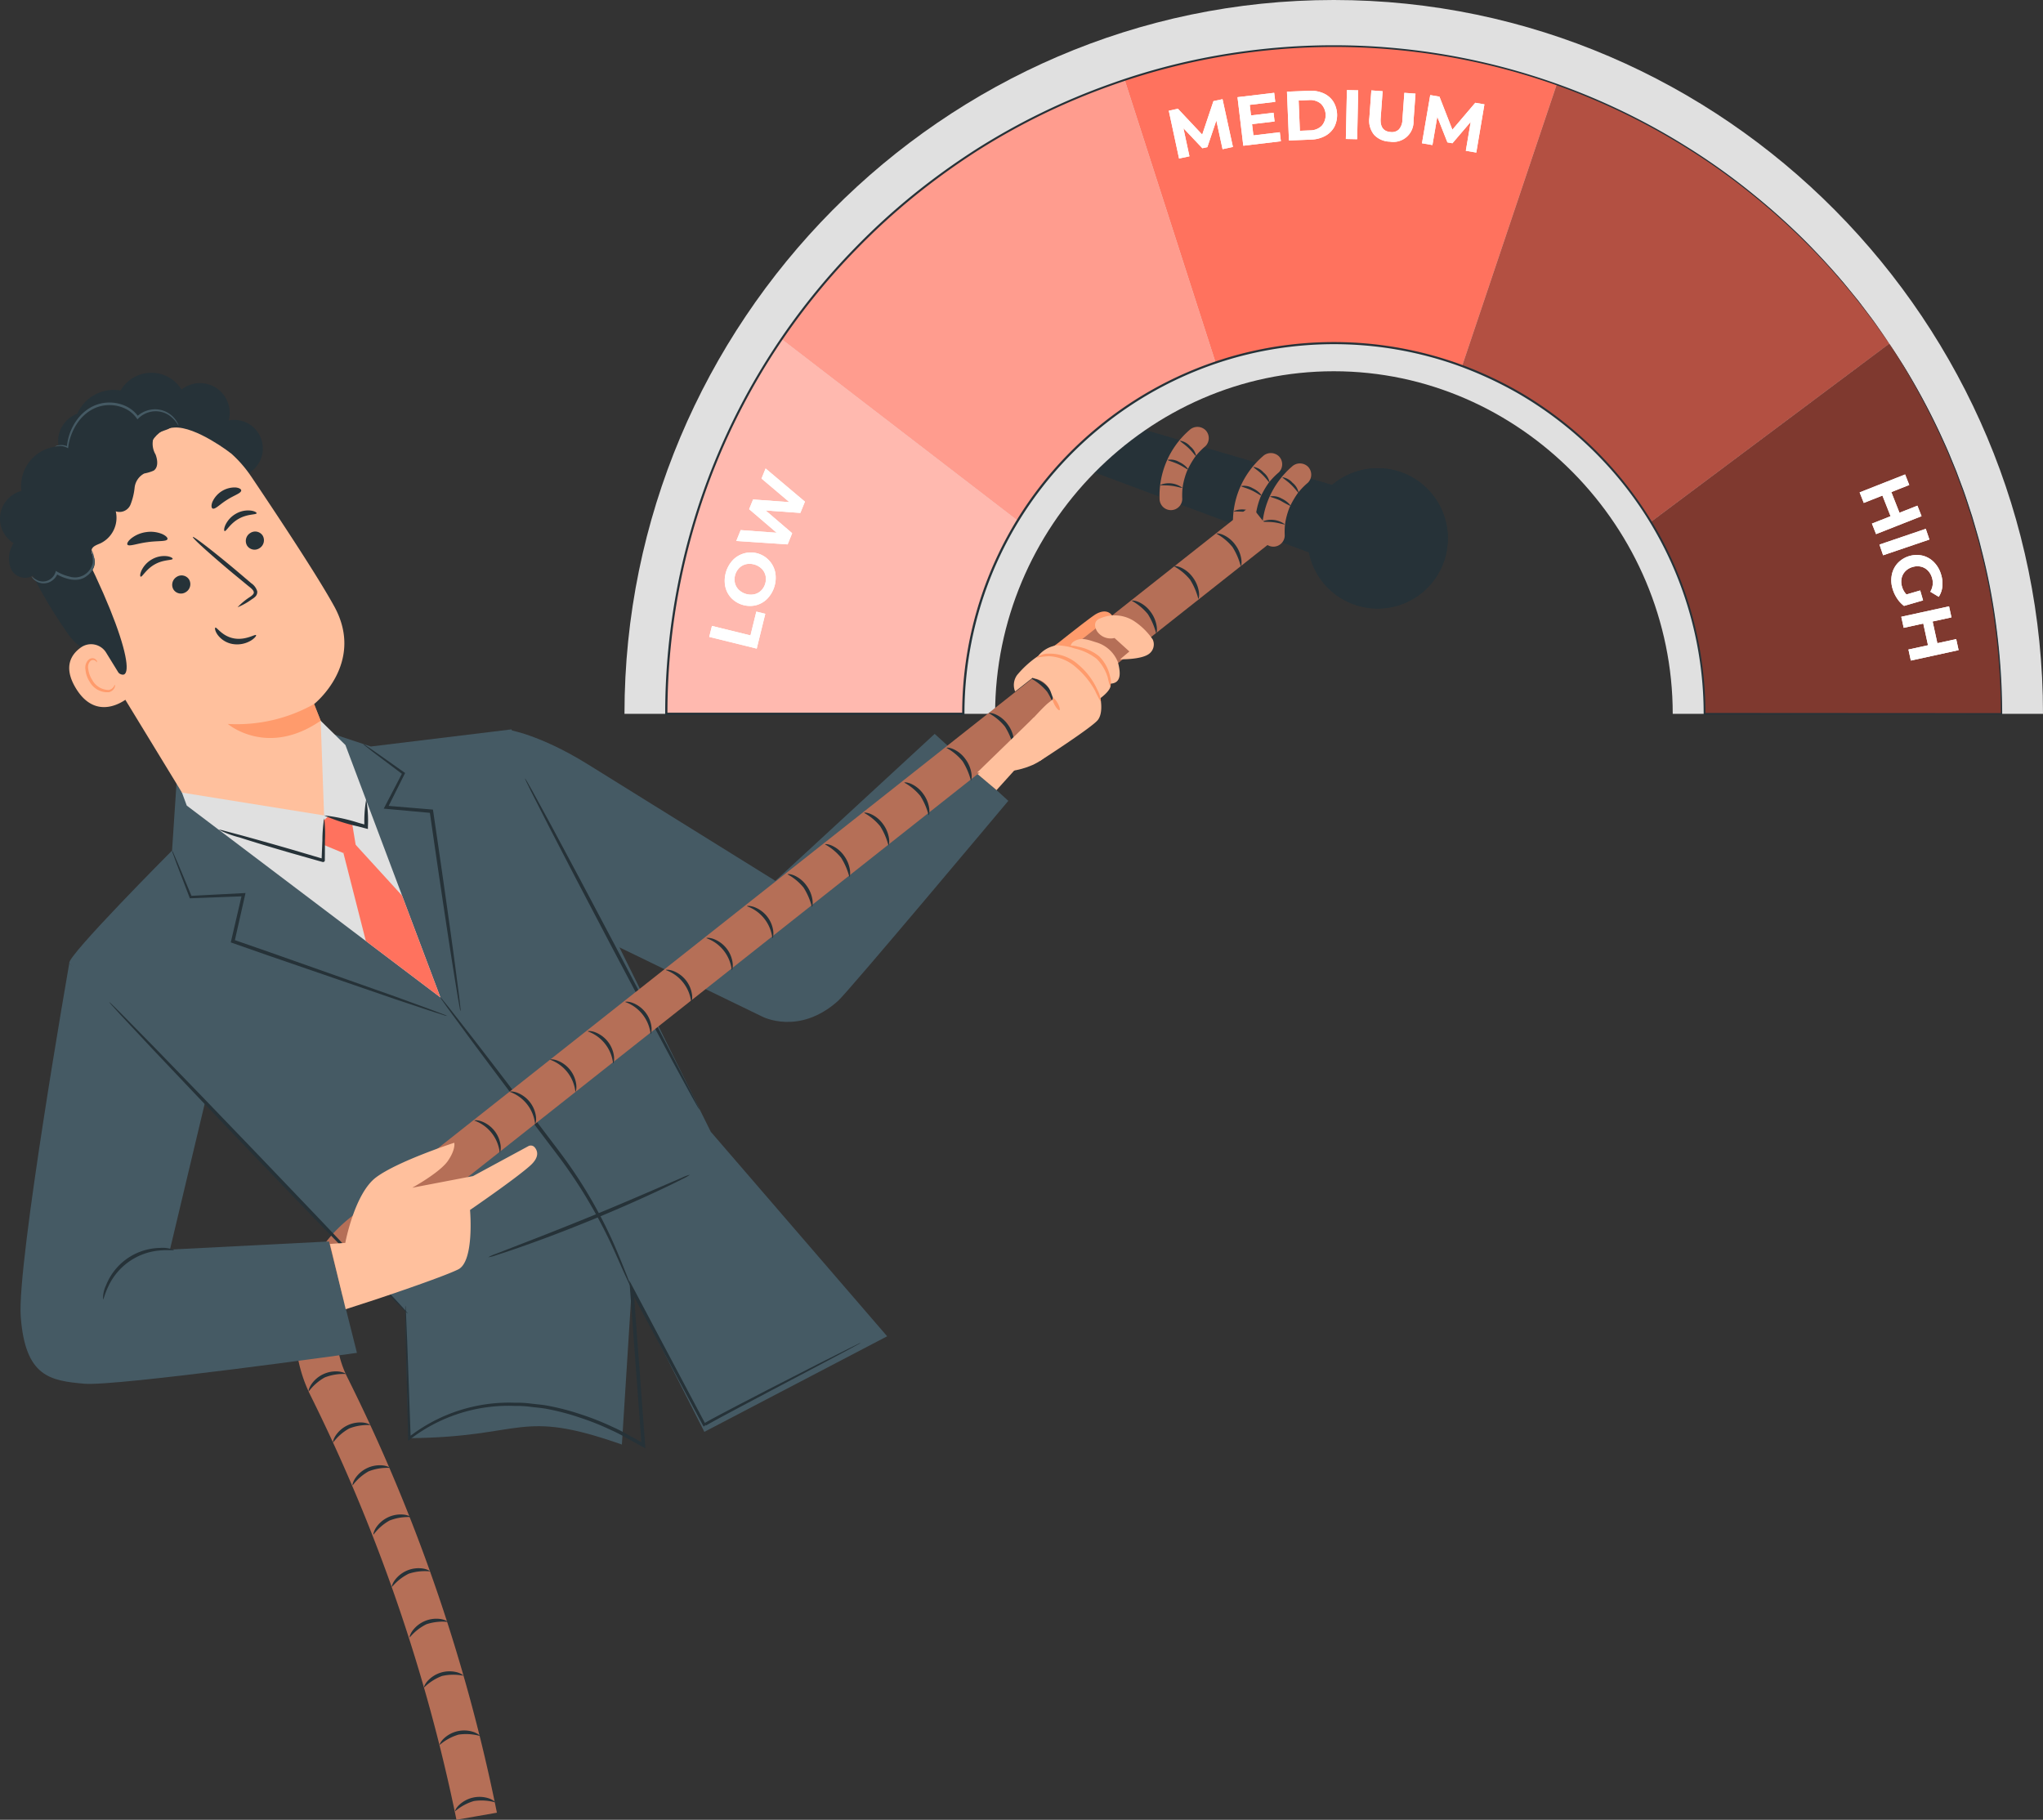 <svg xmlns="http://www.w3.org/2000/svg" xmlns:xlink="http://www.w3.org/1999/xlink" width="298.387" height="265.768" viewBox="0 0 298.387 265.768">
  <rect x="0" y="0" width="298.387" height="265.768" fill="#333333" stroke="none"/>
  <defs>
    <clipPath id="clip-path">
      <rect id="Rectángulo_336138" data-name="Rectángulo 336138" width="90.908" height="38.935" fill="none"/>
    </clipPath>
    <clipPath id="clip-path-2">
      <rect id="Rectángulo_336137" data-name="Rectángulo 336137" width="207.18" height="104.415" fill="none"/>
    </clipPath>
    <clipPath id="clip-path-4">
      <rect id="Rectángulo_336128" data-name="Rectángulo 336128" width="51.323" height="54.719" fill="none"/>
    </clipPath>
    <clipPath id="clip-path-5">
      <rect id="Rectángulo_336129" data-name="Rectángulo 336129" width="63.38" height="64.387" fill="none"/>
    </clipPath>
    <clipPath id="clip-path-6">
      <rect id="Rectángulo_336130" data-name="Rectángulo 336130" width="62.386" height="63.887" fill="none"/>
    </clipPath>
    <clipPath id="clip-path-7">
      <rect id="Rectángulo_336131" data-name="Rectángulo 336131" width="51.213" height="54.058" fill="none"/>
    </clipPath>
    <clipPath id="clip-path-8">
      <rect id="Rectángulo_336139" data-name="Rectángulo 336139" width="229.225" height="225.789" fill="none"/>
    </clipPath>
  </defs>
  <g id="Grupo_947855" data-name="Grupo 947855" transform="translate(-285.426 -3940.39)">
    <g id="Grupo_947709" data-name="Grupo 947709" transform="translate(405.979 3990.33)">
      <g id="Grupo_947708" data-name="Grupo 947708" transform="translate(0 0)" clip-path="url(#clip-path)">
        <path id="Trazado_655100" data-name="Trazado 655100" d="M126.728,38.068A10.248,10.248,0,1,1,116.481,27.82a10.248,10.248,0,0,1,10.248,10.248" transform="translate(-35.821 -9.381)" fill="#263238"/>
        <path id="Trazado_655101" data-name="Trazado 655101" d="M.163,1.674h0A2.57,2.57,0,0,0,1.746,5L80.66,34.483l4.352-10.351L3.341.119A2.57,2.57,0,0,0,.163,1.674" transform="translate(0 0)" fill="#263238"/>
        <path id="Trazado_655102" data-name="Trazado 655102" d="M126.728,38.068A10.248,10.248,0,1,1,116.481,27.82a10.248,10.248,0,0,1,10.248,10.248" transform="translate(-35.821 -9.381)" fill="#263238"/>
        <path id="Trazado_655103" data-name="Trazado 655103" d="M.163,1.674h0A2.57,2.57,0,0,0,1.746,5L80.66,34.483l4.352-10.351L3.341.119A2.57,2.57,0,0,0,.163,1.674" transform="translate(0 0)" fill="#263238"/>
        <path id="Trazado_655104" data-name="Trazado 655104" d="M93.122,34.98a10.97,10.97,0,0,1,.01-1.181c.013-.208.035-.415.058-.622-.04.36.026-.125.048-.246a11.129,11.129,0,0,1,.282-1.147c.06-.2.127-.4.2-.594.032-.087.066-.173.1-.26.111-.3-.065.125.021-.054a13.108,13.108,0,0,1,1.181-2.043c.02-.027.2-.26.08-.109s.066-.078.087-.1q.2-.241.414-.469a11.014,11.014,0,0,1,.908-.86,1.664,1.664,0,0,0,0-2.343,1.7,1.7,0,0,0-2.343,0,12.678,12.678,0,0,0-4.359,10.03,1.657,1.657,0,1,0,3.314,0" transform="translate(-30.279 -8.255)" fill="#b56f57"/>
        <path id="Trazado_655105" data-name="Trazado 655105" d="M93.179,37.557c-.044.091-.728-.183-1.61-.29s-1.612-.023-1.632-.121a3.317,3.317,0,0,1,3.242.411" transform="translate(-30.326 -12.439)" fill="#263238"/>
        <path id="Trazado_655106" data-name="Trazado 655106" d="M94.558,33.115c-.07.072-.636-.4-1.443-.772s-1.526-.517-1.515-.617a2.421,2.421,0,0,1,1.662.3c.87.4,1.365,1.025,1.3,1.084" transform="translate(-30.887 -10.68)" fill="#263238"/>
        <path id="Trazado_655107" data-name="Trazado 655107" d="M96.676,29.779c-.089.046-.476-.581-1.121-1.192s-1.281-.978-1.239-1.069a2.424,2.424,0,0,1,1.477.82,2.427,2.427,0,0,1,.882,1.441" transform="translate(-31.802 -9.273)" fill="#263238"/>
        <path id="Trazado_655108" data-name="Trazado 655108" d="M76.942,29.211a10.972,10.972,0,0,1,.01-1.181c.013-.208.035-.415.058-.622-.04.36.026-.125.048-.246a11.129,11.129,0,0,1,.282-1.147c.06-.2.127-.4.2-.594.032-.087.066-.173.1-.26.111-.3-.065.125.021-.053a13.1,13.1,0,0,1,1.18-2.043c.021-.027.2-.26.081-.109s.066-.078.088-.1q.2-.241.414-.469a11.015,11.015,0,0,1,.908-.86,1.664,1.664,0,0,0,0-2.343,1.7,1.7,0,0,0-2.343,0,12.678,12.678,0,0,0-4.359,10.03,1.657,1.657,0,1,0,3.314,0" transform="translate(-24.823 -6.31)" fill="#b56f57"/>
        <path id="Trazado_655109" data-name="Trazado 655109" d="M77,31.788c-.044.091-.728-.184-1.611-.29s-1.611-.023-1.631-.121A3.317,3.317,0,0,1,77,31.788" transform="translate(-24.87 -10.494)" fill="#263238"/>
        <path id="Trazado_655110" data-name="Trazado 655110" d="M78.378,27.346c-.07.072-.636-.4-1.443-.772s-1.526-.517-1.515-.617a2.425,2.425,0,0,1,1.662.3c.87.4,1.365,1.025,1.3,1.084" transform="translate(-25.431 -8.735)" fill="#263238"/>
        <path id="Trazado_655111" data-name="Trazado 655111" d="M80.5,24.01c-.089.046-.476-.581-1.121-1.192s-1.281-.978-1.239-1.069a2.424,2.424,0,0,1,1.477.82A2.427,2.427,0,0,1,80.5,24.01" transform="translate(-26.346 -7.328)" fill="#263238"/>
        <path id="Trazado_655112" data-name="Trazado 655112" d="M99.521,37.262a10.972,10.972,0,0,1,.01-1.181c.013-.208.035-.415.058-.622-.04.36.026-.125.048-.246a11.133,11.133,0,0,1,.282-1.147q.09-.3.2-.594c.032-.087.066-.173.1-.26.111-.3-.065.125.021-.054a13.076,13.076,0,0,1,1.181-2.043c.02-.027.2-.26.08-.109s.066-.078.087-.1q.2-.241.414-.469a11.015,11.015,0,0,1,.908-.86,1.664,1.664,0,0,0,0-2.343,1.7,1.7,0,0,0-2.343,0,12.678,12.678,0,0,0-4.359,10.03,1.657,1.657,0,1,0,3.314,0" transform="translate(-32.436 -9.024)" fill="#b56f57"/>
        <path id="Trazado_655113" data-name="Trazado 655113" d="M99.579,39.838c-.044.091-.728-.183-1.61-.29s-1.612-.023-1.633-.121a3.318,3.318,0,0,1,3.242.411" transform="translate(-32.484 -13.208)" fill="#263238"/>
        <path id="Trazado_655114" data-name="Trazado 655114" d="M100.957,35.4a16.342,16.342,0,0,1-1.443-.772c-.8-.382-1.526-.517-1.515-.617a2.43,2.43,0,0,1,1.662.3c.87.4,1.365,1.025,1.3,1.084" transform="translate(-33.044 -11.449)" fill="#263238"/>
        <path id="Trazado_655115" data-name="Trazado 655115" d="M103.075,32.06c-.089.046-.476-.581-1.121-1.192s-1.281-.978-1.239-1.069a2.424,2.424,0,0,1,1.477.82,2.427,2.427,0,0,1,.882,1.441" transform="translate(-33.96 -10.043)" fill="#263238"/>
      </g>
    </g>
    <g id="Grupo_947854" data-name="Grupo 947854">
      <g id="Grupo_947707" data-name="Grupo 947707" transform="translate(376.633 3940.39)">
        <g id="Grupo_947706" data-name="Grupo 947706" transform="translate(0 0)" clip-path="url(#clip-path-2)">
          <g id="Grupo_947705" data-name="Grupo 947705">
            <g id="Grupo_947704" data-name="Grupo 947704" clip-path="url(#clip-path-2)">
              <path id="Trazado_655067" data-name="Trazado 655067" d="M207.18,104.25H153.1c0-27.223-22.284-50.031-49.507-50.031S54.132,77.027,54.132,104.25H0C0,47.13,46.47,0,103.59,0S207.18,47.13,207.18,104.25" fill="#e0e0e0"/>
              <path id="Trazado_655068" data-name="Trazado 655068" d="M145.929,10.647a97.113,97.113,0,0,0-30.568,4.913l13.282,41.293a54.181,54.181,0,0,1,36.009.51l13.817-41.125a97.05,97.05,0,0,0-32.54-5.591" transform="translate(-42.31 -3.905)" fill="#ff725e"/>
              <path id="Trazado_655069" data-name="Trazado 655069" d="M287.956,133.321a96.943,96.943,0,0,0-16.4-54.059L236.743,105.29a53.81,53.81,0,0,1,7.837,28.03Z" transform="translate(-86.829 -29.071)" fill="#ff725e"/>
              <path id="Trazado_655070" data-name="Trazado 655070" d="M9.651,132.938H53.026a53.806,53.806,0,0,1,7.948-28.207L26.492,78.22A96.95,96.95,0,0,0,9.651,132.938" transform="translate(-3.54 -28.688)" fill="#ff725e"/>
              <path id="Trazado_655071" data-name="Trazado 655071" d="M36.246,56.282,70.728,82.793A54.405,54.405,0,0,1,99.626,59.7L86.344,18.406a97.956,97.956,0,0,0-50.1,37.876" transform="translate(-13.294 -6.751)" fill="#ff725e"/>
              <path id="Trazado_655072" data-name="Trazado 655072" d="M207.019,19.476,193.2,60.6a54.437,54.437,0,0,1,27.571,22.762l34.815-26.028a98,98,0,0,0-48.57-37.859" transform="translate(-70.86 -7.143)" fill="#ff725e"/>
              <g id="Grupo_947694" data-name="Grupo 947694" transform="translate(6.111 49.531)" opacity="0.5">
                <g id="Grupo_947693" data-name="Grupo 947693">
                  <g id="Grupo_947692" data-name="Grupo 947692" clip-path="url(#clip-path-4)">
                    <path id="Trazado_655073" data-name="Trazado 655073" d="M9.651,132.938H53.026a53.806,53.806,0,0,1,7.948-28.207L26.492,78.22A96.95,96.95,0,0,0,9.651,132.938" transform="translate(-9.651 -78.219)" fill="#fff"/>
                  </g>
                </g>
              </g>
              <g id="Grupo_947697" data-name="Grupo 947697" transform="translate(22.952 11.655)" opacity="0.3">
                <g id="Grupo_947696" data-name="Grupo 947696">
                  <g id="Grupo_947695" data-name="Grupo 947695" clip-path="url(#clip-path-5)">
                    <path id="Trazado_655074" data-name="Trazado 655074" d="M36.246,56.282,70.728,82.793A54.405,54.405,0,0,1,99.626,59.7L86.344,18.406a97.956,97.956,0,0,0-50.1,37.876" transform="translate(-36.246 -18.406)" fill="#fff"/>
                  </g>
                </g>
              </g>
              <g id="Grupo_947700" data-name="Grupo 947700" transform="translate(122.342 12.333)" opacity="0.3">
                <g id="Grupo_947699" data-name="Grupo 947699">
                  <g id="Grupo_947698" data-name="Grupo 947698" clip-path="url(#clip-path-6)">
                    <path id="Trazado_655075" data-name="Trazado 655075" d="M207.019,19.476,193.2,60.6a54.437,54.437,0,0,1,27.571,22.762l34.815-26.028a98,98,0,0,0-48.57-37.859" transform="translate(-193.202 -19.476)"/>
                  </g>
                </g>
              </g>
              <g id="Grupo_947703" data-name="Grupo 947703" transform="translate(149.914 50.191)" opacity="0.5">
                <g id="Grupo_947702" data-name="Grupo 947702">
                  <g id="Grupo_947701" data-name="Grupo 947701" clip-path="url(#clip-path-7)">
                    <path id="Trazado_655076" data-name="Trazado 655076" d="M287.956,133.321a96.943,96.943,0,0,0-16.4-54.059L236.743,105.29a53.81,53.81,0,0,1,7.837,28.03Z" transform="translate(-236.743 -79.262)"/>
                  </g>
                </g>
              </g>
              <path id="Trazado_655077" data-name="Trazado 655077" d="M188.173,54.026s.743,1.1,2.107,3.25a99.487,99.487,0,0,1,5.324,9.888c.509,1.116,1.066,2.289,1.571,3.56l.8,1.942.769,2.066c.55,1.4,1,2.908,1.525,4.459q.345,1.179.7,2.405.178.614.357,1.239.159.632.319,1.275a91.727,91.727,0,0,1,2.153,11.16,99.565,99.565,0,0,1,.866,12.814v.1h-.1l-43.376.027h-.125v-.127A53.82,53.82,0,0,0,149.1,74.254a54.893,54.893,0,0,0-15.084-12.929,55.992,55.992,0,0,0-9.419-4.3,53.973,53.973,0,0,0-31.985-.951A54.146,54.146,0,0,0,72.668,66.54,53.855,53.855,0,0,0,53.1,108.084v.165H9.391v-.164A97.3,97.3,0,0,1,37.02,40.122a97.3,97.3,0,0,1,8.6-7.872A103.03,103.03,0,0,1,54.855,25.6a97.661,97.661,0,0,1,19.611-9.538A94.987,94.987,0,0,1,94.4,11.271,97.108,97.108,0,0,1,158.418,25.15a93.145,93.145,0,0,1,10,7.142,98.615,98.615,0,0,1,7.656,6.906c2.17,2.207,4.013,4.245,5.541,6.064l2.08,2.546,1.639,2.172c.5.641.906,1.227,1.253,1.736l.878,1.272c.47.683.7,1.037.7,1.037s-.251-.342-.731-1.02q-.359-.509-.891-1.263c-.35-.506-.763-1.088-1.263-1.726a97.357,97.357,0,0,0-16.959-17.611,93.278,93.278,0,0,0-10-7.11A97.023,97.023,0,0,0,94.436,11.528a94.8,94.8,0,0,0-19.877,4.794,97.452,97.452,0,0,0-19.548,9.523,102.92,102.92,0,0,0-9.2,6.636,97.028,97.028,0,0,0-8.573,7.853,96.891,96.891,0,0,0-27.52,67.749l-.164-.163H52.931l-.165.164a54.166,54.166,0,0,1,19.7-41.792A54.455,54.455,0,0,1,92.528,55.773a54.25,54.25,0,0,1,32.168.97,56.265,56.265,0,0,1,9.469,4.326,55.175,55.175,0,0,1,15.156,13.007,54.067,54.067,0,0,1,12,34.008l-.126-.125,43.376.027-.1.1a99.591,99.591,0,0,0-.843-12.79A91.687,91.687,0,0,0,201.5,84.148q-.16-.642-.315-1.273-.179-.625-.354-1.238l-.7-2.4c-.522-1.55-.966-3.057-1.512-4.457l-.762-2.066q-.408-.994-.8-1.942c-.5-1.271-1.053-2.444-1.558-3.561a102.305,102.305,0,0,0-5.273-9.9c-.663-1.089-1.2-1.895-1.542-2.447s-.519-.832-.519-.832" transform="translate(-3.444 -3.835)" fill="#263238"/>
              <path id="Trazado_655078" data-name="Trazado 655078" d="M19.546,144.748l.4-1.6,5.626,1.384.855-3.476,1.308.322-1.251,5.082Z" transform="translate(-7.169 -51.733)" fill="#fff"/>
              <path id="Trazado_655079" data-name="Trazado 655079" d="M29.307,134.2a3.561,3.561,0,0,1-1.678.94,3.8,3.8,0,0,1-3.612-1.13,3.559,3.559,0,0,1-.844-1.728,4.423,4.423,0,0,1,1.2-3.822A3.642,3.642,0,0,1,30.5,130.38a4.421,4.421,0,0,1-1.195,3.822m-.224-3.368a2.09,2.09,0,0,0-.535-1.006,2.555,2.555,0,0,0-2.259-.707,2.085,2.085,0,0,0-1.013.523,2.387,2.387,0,0,0-.682,2.18,2.092,2.092,0,0,0,.535,1.007,2.557,2.557,0,0,0,2.259.706,2.078,2.078,0,0,0,1.013-.522,2.389,2.389,0,0,0,.682-2.181" transform="translate(-8.473 -46.734)" fill="#fff"/>
              <path id="Trazado_655080" data-name="Trazado 655080" d="M30.069,108.048l5.743,4.844-.666,1.646-5.072-.357L33.95,117.5l-.662,1.636-7.5-.5.643-1.589,5.257.388-4.021-3.443.574-1.418,5.3.385-4.067-3.439Z" transform="translate(-9.458 -39.628)" fill="#fff"/>
              <path id="Trazado_655081" data-name="Trazado 655081" d="M133.4,30.178l-.909-4.187-1.314,3.892-.728.156-2.766-2.922.88,4.1-1.517.325-1.5-6.982,1.336-.287,3.545,3.778,1.641-4.891,1.327-.285,1.519,6.978Z" transform="translate(-46.047 -8.39)" fill="#fff"/>
              <path id="Trazado_655082" data-name="Trazado 655082" d="M147.572,27.162l.157,1.317-5.49.655-.846-7.09,5.359-.64.157,1.317-3.728.445.184,1.539,3.292-.393.152,1.277-3.292.393.2,1.641Z" transform="translate(-51.858 -7.85)" fill="#fff"/>
              <path id="Trazado_655083" data-name="Trazado 655083" d="M152.8,21.064l3.242-.132a4.552,4.552,0,0,1,2.071.36,3.327,3.327,0,0,1,1.437,1.192,3.807,3.807,0,0,1,.152,3.751,3.324,3.324,0,0,1-1.335,1.3,4.565,4.565,0,0,1-2.036.527l-3.241.131Zm3.394,5.651a2.4,2.4,0,0,0,1.682-.666,2.367,2.367,0,0,0-.13-3.231,2.4,2.4,0,0,0-1.731-.527l-1.508.061.179,4.424Z" transform="translate(-56.042 -7.675)" fill="#fff"/>
              <rect id="Rectángulo_336132" data-name="Rectángulo 336132" width="7.141" height="1.652" transform="translate(105.359 20.297) rotate(-88.77)" fill="#fff"/>
              <path id="Trazado_655084" data-name="Trazado 655084" d="M172.473,27.312a3.258,3.258,0,0,1-.675-2.473l.289-3.989,1.648.12L173.45,24.9q-.14,1.913,1.448,2.028a1.49,1.49,0,0,0,1.214-.377,2.165,2.165,0,0,0,.512-1.42l.284-3.927,1.628.118-.289,3.989a2.955,2.955,0,0,1-3.461,3.022,3.228,3.228,0,0,1-2.314-1.016" transform="translate(-63.004 -7.647)" fill="#fff"/>
              <path id="Trazado_655085" data-name="Trazado 655085" d="M190.343,30.063l.714-4.224-2.668,3.124-.733-.126-1.48-3.742-.709,4.132-1.528-.262,1.207-7.038,1.347.231,1.885,4.825,3.344-3.929,1.337.229-1.187,7.042Z" transform="translate(-67.462 -8.042)" fill="#fff"/>
              <path id="Trazado_655086" data-name="Trazado 655086" d="M293.929,115.519l-6.643,2.619-.606-1.537,2.724-1.074-1.19-3.017-2.724,1.073-.606-1.537,6.643-2.62.606,1.537L289.513,112l1.19,3.018,2.62-1.033Z" transform="translate(-104.486 -40.134)" fill="#fff"/>
              <rect id="Rectángulo_336133" data-name="Rectángulo 336133" width="7.142" height="1.653" transform="translate(183.296 79.531) rotate(-18.775)" fill="#fff"/>
              <path id="Trazado_655087" data-name="Trazado 655087" d="M296.407,133.172l.42,1.45-2.782.807a4.292,4.292,0,0,1-1.022-1.106,5.234,5.234,0,0,1-.655-1.414,4.177,4.177,0,0,1-.1-2.052,3.532,3.532,0,0,1,.876-1.7,3.837,3.837,0,0,1,3.654-1.06,3.519,3.519,0,0,1,1.655.981,4.257,4.257,0,0,1,1.018,1.808,4.412,4.412,0,0,1,.17,1.724,3.373,3.373,0,0,1-.524,1.491l-1.236-.746a2.451,2.451,0,0,0,.26-2,2.516,2.516,0,0,0-.612-1.087,2.05,2.05,0,0,0-1-.569,2.378,2.378,0,0,0-1.229.048,2.353,2.353,0,0,0-1.054.614,2.091,2.091,0,0,0-.55,1.014,2.437,2.437,0,0,0,.054,1.232,2.688,2.688,0,0,0,.652,1.149Z" transform="translate(-107.163 -46.938)" fill="#fff"/>
              <path id="Trazado_655088" data-name="Trazado 655088" d="M302.863,146.238l-6.977,1.524-.352-1.615,2.86-.624-.692-3.169-2.86.625-.353-1.615,6.976-1.524.353,1.614-2.751.6.693,3.169,2.75-.6Z" transform="translate(-108.008 -51.288)" fill="#fff"/>
              <path id="Trazado_655089" data-name="Trazado 655089" d="M19.546,144.748l.4-1.6,5.626,1.384.855-3.476,1.308.322-1.251,5.082Z" transform="translate(-7.169 -51.733)" fill="#fff"/>
              <path id="Trazado_655090" data-name="Trazado 655090" d="M29.307,134.2a3.561,3.561,0,0,1-1.678.94,3.8,3.8,0,0,1-3.612-1.13,3.559,3.559,0,0,1-.844-1.728,4.423,4.423,0,0,1,1.2-3.822A3.642,3.642,0,0,1,30.5,130.38a4.421,4.421,0,0,1-1.195,3.822m-.224-3.368a2.09,2.09,0,0,0-.535-1.006,2.555,2.555,0,0,0-2.259-.707,2.085,2.085,0,0,0-1.013.523,2.387,2.387,0,0,0-.682,2.18,2.092,2.092,0,0,0,.535,1.007,2.557,2.557,0,0,0,2.259.706,2.078,2.078,0,0,0,1.013-.522,2.389,2.389,0,0,0,.682-2.181" transform="translate(-8.473 -46.734)" fill="#fff"/>
              <path id="Trazado_655091" data-name="Trazado 655091" d="M30.069,108.048l5.743,4.844-.666,1.646-5.072-.357L33.95,117.5l-.662,1.636-7.5-.5.643-1.589,5.257.388-4.021-3.443.574-1.418,5.3.385-4.067-3.439Z" transform="translate(-9.458 -39.628)" fill="#fff"/>
              <path id="Trazado_655092" data-name="Trazado 655092" d="M133.4,30.178l-.909-4.187-1.314,3.892-.728.156-2.766-2.922.88,4.1-1.517.325-1.5-6.982,1.336-.287,3.545,3.778,1.641-4.891,1.327-.285,1.519,6.978Z" transform="translate(-46.047 -8.39)" fill="#fff"/>
              <path id="Trazado_655093" data-name="Trazado 655093" d="M147.572,27.162l.157,1.317-5.49.655-.846-7.09,5.359-.64.157,1.317-3.728.445.184,1.539,3.292-.393.152,1.277-3.292.393.2,1.641Z" transform="translate(-51.858 -7.85)" fill="#fff"/>
              <path id="Trazado_655094" data-name="Trazado 655094" d="M152.8,21.064l3.242-.132a4.552,4.552,0,0,1,2.071.36,3.327,3.327,0,0,1,1.437,1.192,3.807,3.807,0,0,1,.152,3.751,3.324,3.324,0,0,1-1.335,1.3,4.565,4.565,0,0,1-2.036.527l-3.241.131Zm3.394,5.651a2.4,2.4,0,0,0,1.682-.666,2.367,2.367,0,0,0-.13-3.231,2.4,2.4,0,0,0-1.731-.527l-1.508.061.179,4.424Z" transform="translate(-56.042 -7.675)" fill="#fff"/>
              <rect id="Rectángulo_336134" data-name="Rectángulo 336134" width="7.141" height="1.652" transform="translate(105.359 20.297) rotate(-88.77)" fill="#fff"/>
              <path id="Trazado_655095" data-name="Trazado 655095" d="M172.473,27.312a3.258,3.258,0,0,1-.675-2.473l.289-3.989,1.648.12L173.45,24.9q-.14,1.913,1.448,2.028a1.49,1.49,0,0,0,1.214-.377,2.165,2.165,0,0,0,.512-1.42l.284-3.927,1.628.118-.289,3.989a2.955,2.955,0,0,1-3.461,3.022,3.228,3.228,0,0,1-2.314-1.016" transform="translate(-63.004 -7.647)" fill="#fff"/>
              <path id="Trazado_655096" data-name="Trazado 655096" d="M190.343,30.063l.714-4.224-2.668,3.124-.733-.126-1.48-3.742-.709,4.132-1.528-.262,1.207-7.038,1.347.231,1.885,4.825,3.344-3.929,1.337.229-1.187,7.042Z" transform="translate(-67.462 -8.042)" fill="#fff"/>
              <path id="Trazado_655097" data-name="Trazado 655097" d="M293.929,115.519l-6.643,2.619-.606-1.537,2.724-1.074-1.19-3.017-2.724,1.073-.606-1.537,6.643-2.62.606,1.537L289.513,112l1.19,3.018,2.62-1.033Z" transform="translate(-104.486 -40.134)" fill="#fff"/>
              <rect id="Rectángulo_336135" data-name="Rectángulo 336135" width="7.142" height="1.653" transform="translate(183.296 79.531) rotate(-18.775)" fill="#fff"/>
              <path id="Trazado_655098" data-name="Trazado 655098" d="M296.407,133.172l.42,1.45-2.782.807a4.292,4.292,0,0,1-1.022-1.106,5.234,5.234,0,0,1-.655-1.414,4.177,4.177,0,0,1-.1-2.052,3.532,3.532,0,0,1,.876-1.7,3.837,3.837,0,0,1,3.654-1.06,3.519,3.519,0,0,1,1.655.981,4.257,4.257,0,0,1,1.018,1.808,4.412,4.412,0,0,1,.17,1.724,3.373,3.373,0,0,1-.524,1.491l-1.236-.746a2.451,2.451,0,0,0,.26-2,2.516,2.516,0,0,0-.612-1.087,2.05,2.05,0,0,0-1-.569,2.378,2.378,0,0,0-1.229.048,2.353,2.353,0,0,0-1.054.614,2.091,2.091,0,0,0-.55,1.014,2.437,2.437,0,0,0,.054,1.232,2.688,2.688,0,0,0,.652,1.149Z" transform="translate(-107.163 -46.938)" fill="#fff"/>
              <path id="Trazado_655099" data-name="Trazado 655099" d="M302.863,146.238l-6.977,1.524-.352-1.615,2.86-.624-.692-3.169-2.86.625-.353-1.615,6.976-1.524.353,1.614-2.751.6.693,3.169,2.75-.6Z" transform="translate(-108.008 -51.288)" fill="#fff"/>
            </g>
          </g>
        </g>
      </g>
      <g id="Grupo_947711" data-name="Grupo 947711" transform="translate(285.426 3980.369)">
        <g id="Grupo_947710" data-name="Grupo 947710" clip-path="url(#clip-path-8)">
          <path id="Trazado_655116" data-name="Trazado 655116" d="M74.185,66.584s4.556.65,11.648,5.048,27.411,17.033,27.411,17.033L136.513,67.2l10.755,9.778S123.96,104.8,122.4,106.195c-5.731,5.132-11.092,2.284-11.092,2.284L87.849,97.108Z" fill="#455a64"/>
          <path id="Trazado_655117" data-name="Trazado 655117" d="M103.813,125.314,74.7,66.545l-20.538,2.5-6.32-2.1L25.881,72.886,25.13,84.241S9.7,99.727,10.117,100.695l49.114,50.78s.306,19.074.56,18.583c16.957-.147,15.868-4.4,31.037.931l1.437-22.752,10.607,20.9,26.7-13.958Z" fill="#455a64"/>
          <path id="Trazado_655118" data-name="Trazado 655118" d="M27.277,77.673l37.048,28.018L50.451,68.832l-3.619-3.551L25.645,73.269Z" fill="#e0e0e0"/>
          <path id="Trazado_655119" data-name="Trazado 655119" d="M8.486,24.516a4.265,4.265,0,0,1,2.8-4.063,5.834,5.834,0,0,1,6.329-3.4,5.188,5.188,0,0,1,8.9-.137A4.335,4.335,0,0,1,33.4,21.429a4.167,4.167,0,0,1,2.441,7.924l-24.288-.97a4.267,4.267,0,0,1-3.066-3.867" fill="#263238"/>
          <path id="Trazado_655120" data-name="Trazado 655120" d="M36.654,29.565a17.682,17.682,0,0,0-23.331-5.539l-.8.449C4.2,29.815,4.086,39.868,9.654,48.041l16.92,27.734,20.762,3.338-.5-13.833-1-2.4s7.551-5.937,3-14.266c-2.2-4.023-7.393-11.939-12.179-19.049" fill="#ffc09d"/>
          <path id="Trazado_655121" data-name="Trazado 655121" d="M45.891,62.83a23.012,23.012,0,0,1-12.622,2.919S39,70.665,46.833,65.281Z" fill="#ff9b6c"/>
          <path id="Trazado_655122" data-name="Trazado 655122" d="M38.369,38.249a1.355,1.355,0,0,1-.469,1.832,1.3,1.3,0,0,1-1.816-.38,1.356,1.356,0,0,1,.467-1.833,1.3,1.3,0,0,1,1.818.381" fill="#263238"/>
          <path id="Trazado_655123" data-name="Trazado 655123" d="M37.479,34.981c-.06.236-1.327.076-2.6.8-1.278.7-1.844,1.877-2.069,1.8-.107-.031-.114-.393.126-.917a3.718,3.718,0,0,1,1.549-1.631,3.564,3.564,0,0,1,2.175-.44c.56.08.849.284.815.394" fill="#263238"/>
          <path id="Trazado_655124" data-name="Trazado 655124" d="M27.617,44.658a1.355,1.355,0,0,1-.469,1.832,1.3,1.3,0,0,1-1.817-.381,1.356,1.356,0,0,1,.468-1.832,1.3,1.3,0,0,1,1.818.381" fill="#263238"/>
          <path id="Trazado_655125" data-name="Trazado 655125" d="M25.218,41.639c-.06.237-1.328.078-2.6.8-1.278.7-1.843,1.877-2.069,1.8-.106-.031-.115-.392.127-.917a3.716,3.716,0,0,1,1.549-1.63,3.571,3.571,0,0,1,2.175-.441c.558.081.848.285.815.394" fill="#263238"/>
          <path id="Trazado_655126" data-name="Trazado 655126" d="M34.7,48.707a9.62,9.62,0,0,1,1.855-1.533c.306-.216.577-.453.507-.7-.055-.278-.388-.552-.757-.841L33.955,43.7c-3.311-2.77-5.9-5.121-5.789-5.254s2.888,2.006,6.2,4.776l2.317,1.969a2.158,2.158,0,0,1,.884,1.18.931.931,0,0,1-.267.774,2.508,2.508,0,0,1-.508.387A9.566,9.566,0,0,1,34.7,48.707" fill="#263238"/>
          <path id="Trazado_655127" data-name="Trazado 655127" d="M31.453,51.689c.2-.128.978,1.25,2.71,1.566s3.115-.662,3.234-.475c.068.076-.177.452-.789.818a3.938,3.938,0,0,1-2.655.474,3.437,3.437,0,0,1-2.184-1.362c-.377-.548-.415-.976-.316-1.021" fill="#263238"/>
          <path id="Trazado_655128" data-name="Trazado 655128" d="M24.461,38.751c-.124.4-1.412.225-2.923.448-1.514.189-2.728.7-2.933.351-.091-.169.117-.545.607-.934a4.551,4.551,0,0,1,2.166-.887,4.384,4.384,0,0,1,2.293.278c.559.247.843.555.79.744" fill="#263238"/>
          <path id="Trazado_655129" data-name="Trazado 655129" d="M35.231,31.656c-.027.418-1.052.7-2.062,1.358-1.033.628-1.724,1.434-2.113,1.278-.18-.081-.232-.446-.037-.957a3.575,3.575,0,0,1,3.364-2.124c.544.044.852.248.848.445" fill="#263238"/>
          <path id="Trazado_655130" data-name="Trazado 655130" d="M33.726,26.219s-5.094-3.954-8.271-3.759c-3.847.236-3.283,4.287-6.618,5.1s-7.011,1.033-8.7,4.916c-1.853,4.25.619,5.112,2.483,8.9,7.556,15.334,7.2,21.07,2.491,14.495-.516-.72-2.99-.133-5.13-3.2C7.2,48.69,4.17,43.672,3.431,40.159c-.623-2.961-.165-5.506,1.33-8.869,2.361-5.309,7.9-8.51,11.907-10.258s13.757-1.493,17.058,5.187" fill="#263238"/>
          <path id="Trazado_655131" data-name="Trazado 655131" d="M15.508,55.345a2.576,2.576,0,0,0-3.641-.8c-1.46,1.014-2.684,2.854-.791,5.985,3.36,5.554,8.243,1.036,8.156.871-.059-.112-2.3-3.743-3.724-6.055" fill="#ffc09d"/>
          <path id="Trazado_655132" data-name="Trazado 655132" d="M16.76,60.042c-.035,0-.056.126-.174.3a1.124,1.124,0,0,1-.714.452,2.8,2.8,0,0,1-2.407-1.477,3.738,3.738,0,0,1-.567-1.549,1.306,1.306,0,0,1,.279-1.183.574.574,0,0,1,.731-.08c.168.11.2.242.235.234s.063-.165-.12-.368a.72.72,0,0,0-.429-.215.852.852,0,0,0-.621.182,1.591,1.591,0,0,0-.49,1.472,3.848,3.848,0,0,0,.6,1.751,2.936,2.936,0,0,0,2.862,1.545,1.213,1.213,0,0,0,.8-.682c.089-.242.043-.383.018-.382" fill="#ff9b6c"/>
          <path id="Trazado_655133" data-name="Trazado 655133" d="M9.46,44.326a6.165,6.165,0,0,0,3.017-.24,2.116,2.116,0,0,0,1.317-2.448c-.154-.431-.507-.834-.419-1.284.1-.536.739-.743,1.241-.959A4.142,4.142,0,0,0,16.908,34.7a1.737,1.737,0,0,0,2.14-.951,9.3,9.3,0,0,0,.614-2.513,2.667,2.667,0,0,1,1.4-2.062,6.48,6.48,0,0,0,1.382-.42c.706-.484.579-1.557.277-2.357a3.086,3.086,0,0,1-.294-2.464c.374-.7,1.251-.909,1.991-1.193s1.533-.94,1.332-1.707a1.541,1.541,0,0,0-.829-.883,4.2,4.2,0,0,0-5.1,1.043,5.84,5.84,0,0,0-6.223-1.145,5.838,5.838,0,0,0-3.44,5.31A5.779,5.779,0,0,0,3.13,31.722,4.19,4.19,0,0,0,2,39.349a3.979,3.979,0,0,0-.356,3.834,2.278,2.278,0,0,0,3.389.764,2.407,2.407,0,0,0,2.292,2.21A2.408,2.408,0,0,0,9.663,44" fill="#263238"/>
          <path id="Trazado_655134" data-name="Trazado 655134" d="M4.61,44.168c-.028,0,.163.534.963.889a2.088,2.088,0,0,0,1.514.039,2.247,2.247,0,0,0,1.348-1.375l-.259.1A6.484,6.484,0,0,0,10.1,44.6a3.73,3.73,0,0,0,1.39.062,2.53,2.53,0,0,0,1.2-.534,2.55,2.55,0,0,0,1.106-1.853,3.764,3.764,0,0,0-.2-1.434c-.106-.322-.192-.489-.214-.482a1.672,1.672,0,0,0,.073.517,4.4,4.4,0,0,1,.082,1.37,2.645,2.645,0,0,1-3.354,1.989,6.528,6.528,0,0,1-1.819-.716L8.163,43.4l-.066.209a1.968,1.968,0,0,1-1.119,1.2,1.911,1.911,0,0,1-1.327.036,3.135,3.135,0,0,1-1.041-.681" fill="#455a64"/>
          <path id="Trazado_655135" data-name="Trazado 655135" d="M8.036,25.245c.008.021.17-.043.482-.078a2.224,2.224,0,0,1,1.3.253l.128.07.019-.149a8.074,8.074,0,0,1,1.49-3.751,6.3,6.3,0,0,1,1.952-1.74,5.263,5.263,0,0,1,2.78-.662,5.343,5.343,0,0,1,2.185.55,4.388,4.388,0,0,1,1.581,1.356l.118.169.145-.144a3.645,3.645,0,0,1,2.511-1.035,3.565,3.565,0,0,1,2.061.655,4.879,4.879,0,0,1,1.294,1.477,1.321,1.321,0,0,0-.192-.5,3.591,3.591,0,0,0-.978-1.145,3.686,3.686,0,0,0-2.183-.775,3.9,3.9,0,0,0-2.755,1.078l.263.026a4.677,4.677,0,0,0-1.7-1.488,5.63,5.63,0,0,0-2.339-.6,5.56,5.56,0,0,0-2.971.72A6.514,6.514,0,0,0,11.191,21.4,7.877,7.877,0,0,0,9.763,25.32l.147-.079a2.2,2.2,0,0,0-1.408-.18.971.971,0,0,0-.466.184" fill="#455a64"/>
          <path id="Trazado_655136" data-name="Trazado 655136" d="M65.314,108.4a2.3,2.3,0,0,1-.547-.135l-1.534-.483-5.61-1.868L39.177,99.569l-5.255-1.838-.216-.075.051-.223,1.583-6.8.236.283-7.721.293-.127.005-.044-.115-1.921-5.019c-.2-.548-.362-1-.493-1.359a1.943,1.943,0,0,1-.14-.483,1.93,1.93,0,0,1,.232.447c.154.353.346.79.579,1.324.513,1.228,1.211,2.9,2.069,4.959l-.171-.11,7.716-.4.305-.016-.068.3c-.478,2.116-.994,4.4-1.537,6.807l-.165-.3,5.258,1.827,18.4,6.493L63.3,107.6l1.5.575a2.307,2.307,0,0,1,.512.234" fill="#263238"/>
          <path id="Trazado_655137" data-name="Trazado 655137" d="M92.265,148.236a1.989,1.989,0,0,1-.251-.457l-.628-1.352c-.543-1.173-1.272-2.9-2.248-4.99a74.39,74.39,0,0,0-3.865-7.113c-.8-1.3-1.681-2.632-2.642-3.983s-2.02-2.706-3.081-4.117c-4.263-5.627-8.1-10.739-10.853-14.455l-3.241-4.416-.86-1.217a1.91,1.91,0,0,1-.271-.445,1.986,1.986,0,0,1,.355.382l.938,1.158,3.373,4.316c2.83,3.659,6.712,8.735,10.974,14.363,1.06,1.409,2.118,2.769,3.082,4.136s1.841,2.716,2.635,4.028a67.857,67.857,0,0,1,3.791,7.208c.939,2.123,1.613,3.866,2.1,5.066.216.557.394,1.016.538,1.39a1.938,1.938,0,0,1,.155.5" fill="#263238"/>
          <path id="Trazado_655138" data-name="Trazado 655138" d="M125.7,156.139a2.631,2.631,0,0,1-.4.241l-1.191.649-4.578,2.433-7.19,3.794-4.453,2.358-2.416,1.292-1.249.678-.631.351-.314.18-.152.091-.071.045-.025.018,0,0c.007-.008-.019.019.014-.017.118-.052-.042-.377-.106-.316l-.247.3-10.646-19.88.475-.138c.359,4.8.741,9.9,1.133,15.15.194,2.611.384,5.185.57,7.7l.035.475-.426-.235-2.3-1.259a22.578,22.578,0,0,0-2.293-1.179,37.97,37.97,0,0,0-4.68-1.858,34.643,34.643,0,0,0-4.7-1.227c-.78-.15-1.568-.2-2.339-.3a15.14,15.14,0,0,0-2.3-.134,23.578,23.578,0,0,0-15.3,4.852l-.305.249-.009-.38c-.145-5.96-.262-10.794-.344-14.175-.028-1.647-.051-2.939-.067-3.854,0-.418,0-.749,0-1a1.689,1.689,0,0,1,.016-.342,1.547,1.547,0,0,1,.038.34c.014.254.033.584.056,1,.04.915.1,2.206.166,3.852.122,3.38.3,8.212.512,14.169l-.314-.131a23.84,23.84,0,0,1,15.56-5.047,15.511,15.511,0,0,1,2.341.127c.784.1,1.585.151,2.377.3a35.018,35.018,0,0,1,4.772,1.231,38.531,38.531,0,0,1,4.741,1.871,22.856,22.856,0,0,1,2.32,1.188l2.32,1.27-.392.24c-.187-2.511-.379-5.085-.573-7.7-.387-5.249-.764-10.349-1.118-15.15l-.088-1.2.564,1.063c3.9,7.354,7.5,14.134,10.567,19.921l.03.056-.277.242c-.061.053-.219-.279-.1-.338.037-.044.019-.02.031-.033l.032-.026.05-.035.085-.054.162-.1.321-.181.637-.349,1.256-.671,2.428-1.276,4.474-2.321,7.237-3.706,4.63-2.332,1.219-.6a2.47,2.47,0,0,1,.427-.185" fill="#263238"/>
          <path id="Trazado_655139" data-name="Trazado 655139" d="M67.265,107.692a1.8,1.8,0,0,1-.124-.485c-.069-.381-.153-.844-.254-1.406-.211-1.3-.5-3.054-.839-5.183-.686-4.38-1.6-10.436-2.574-17.129-.246-1.7-.486-3.357-.717-4.955l.23.217-6.6-.6-.341-.031.157-.3,2.566-4.928.056.234-4.27-3.216-1.145-.9a1.942,1.942,0,0,1-.379-.341,1.825,1.825,0,0,1,.441.255l1.2.817c1.1.774,2.574,1.815,4.368,3.082l.128.09-.072.144c-.741,1.48-1.576,3.148-2.488,4.968l-.184-.333,6.609.55.2.017.03.2c.235,1.6.478,3.255.727,4.953.976,6.694,1.83,12.758,2.423,17.152.278,2.138.506,3.9.676,5.207.062.567.114,1.036.157,1.42a1.829,1.829,0,0,1,.02.5" fill="#263238"/>
          <path id="Trazado_655140" data-name="Trazado 655140" d="M76.673,73.692C76.8,73.625,82.61,84.4,89.648,97.765s12.642,24.252,12.514,24.319-5.935-10.71-12.975-24.076S76.546,73.759,76.673,73.692" fill="#263238"/>
          <path id="Trazado_655141" data-name="Trazado 655141" d="M47.253,79.867c0-.069.014,3.539.014,3.539l2.9,1.209,1.823-.955-.528-3.18-3.6-1.175Z" fill="#ff725e"/>
          <path id="Trazado_655142" data-name="Trazado 655142" d="M50.161,84.615l3.274,12.841,10.889,8.235-5.6-14.87L51.94,83.394Z" fill="#ff725e"/>
          <path id="Trazado_655143" data-name="Trazado 655143" d="M47.353,79.533a20.012,20.012,0,0,1,.107,3.24q0,.772-.008,1.636,0,.446-.009.912l0,.237,0,.145c-.031.253-.365.227-.344.2l-.058-.016-.471-.13-4.135-1.173c-2.93-.848-5.573-1.649-7.475-2.264a14.207,14.207,0,0,1-3.034-1.141,4.252,4.252,0,0,1,.852.182l2.287.606c1.927.524,4.585,1.269,7.514,2.117L46.695,85.3l.469.14.057.018.008,0c.048-.164-.061.224-.051.185h0v.009c0,.008.009.009,0,.006l-.205-.011v-.056l0-.06.009-.236c.012-.309.023-.612.035-.908q.038-.859.07-1.631a19.863,19.863,0,0,1,.262-3.226" fill="#263238"/>
          <path id="Trazado_655144" data-name="Trazado 655144" d="M53.492,76.758a18.247,18.247,0,0,1,.244,4.007l0,.328-.322-.084-1.14-.3a26.1,26.1,0,0,1-4.941-1.6,26.034,26.034,0,0,1,5.076,1.094l1.136.312-.319.244a18.256,18.256,0,0,1,.263-4" fill="#263238"/>
          <path id="Trazado_655145" data-name="Trazado 655145" d="M100.757,131.591a5.823,5.823,0,0,1-1.091.622c-.716.37-1.764.884-3.068,1.5-2.606,1.234-6.243,2.861-10.315,4.529s-7.81,3.057-10.533,4c-1.362.474-2.469.843-3.239,1.081a5.78,5.78,0,0,1-1.214.322,5.807,5.807,0,0,1,1.146-.513l3.18-1.236c2.688-1.035,6.395-2.477,10.462-4.141s7.719-3.236,10.361-4.382l3.134-1.349a5.773,5.773,0,0,1,1.177-.438" fill="#263238"/>
          <path id="Trazado_655146" data-name="Trazado 655146" d="M138.247,69.25l11.63-9.109,4.812,5.143-9.14,10.13Z" fill="#ffc09d"/>
          <path id="Trazado_655147" data-name="Trazado 655147" d="M162.736,50.523s-.523-2-2.643-.832c-.769.424-5.477,4.18-5.477,4.18s-3.187,2.32-3.3,2.483a9.572,9.572,0,0,0,.391,1.976l3.939-1.633Z" fill="#ff9b6c"/>
          <path id="Trazado_655148" data-name="Trazado 655148" d="M66.668,225.789A253.624,253.624,0,0,0,45.34,163.8a21.137,21.137,0,0,1,5.766-25.919l131.6-104,3.721,4.707L54.831,142.587A15.11,15.11,0,0,0,50.7,161.112a254.736,254.736,0,0,1,21.875,63.645Z" fill="#b56f57"/>
          <path id="Trazado_655149" data-name="Trazado 655149" d="M54.063,168.146a7.493,7.493,0,0,0-3.07.5,7.481,7.481,0,0,0-2.339,2.051c-.058-.019-.005-.406.315-.941a4.336,4.336,0,0,1,4.168-1.963c.615.094.948.3.926.356" fill="#263238"/>
          <path id="Trazado_655150" data-name="Trazado 655150" d="M50.5,160.689a7.473,7.473,0,0,0-3.07.5,7.481,7.481,0,0,0-2.339,2.051c-.058-.019-.005-.406.315-.941a4.336,4.336,0,0,1,4.168-1.963c.615.094.948.3.926.356" fill="#263238"/>
          <path id="Trazado_655151" data-name="Trazado 655151" d="M72.988,128.364a5.635,5.635,0,0,0-3.712-4.688c.006-.06.395-.1.988.093a4.334,4.334,0,0,1,2.86,3.612c.049.621-.076.991-.136.983" fill="#263238"/>
          <path id="Trazado_655152" data-name="Trazado 655152" d="M78.152,124.159a5.631,5.631,0,0,0-3.712-4.688c.006-.06.395-.1.988.093a4.334,4.334,0,0,1,2.86,3.612c.049.621-.076.991-.136.983" fill="#263238"/>
          <path id="Trazado_655153" data-name="Trazado 655153" d="M89.545,115.333a5.631,5.631,0,0,0-3.712-4.688c.006-.06.395-.1.988.093a4.334,4.334,0,0,1,2.86,3.612c.049.621-.076.991-.136.983" fill="#263238"/>
          <path id="Trazado_655154" data-name="Trazado 655154" d="M95.023,111.046a5.631,5.631,0,0,0-3.712-4.688c.006-.06.4-.1.988.093a4.334,4.334,0,0,1,2.86,3.612c.049.621-.076.991-.136.983" fill="#263238"/>
          <path id="Trazado_655155" data-name="Trazado 655155" d="M100.951,106.384a5.631,5.631,0,0,0-3.712-4.688c.006-.06.4-.1.988.093a4.334,4.334,0,0,1,2.86,3.612c.049.621-.076.991-.136.983" fill="#263238"/>
          <path id="Trazado_655156" data-name="Trazado 655156" d="M106.879,101.723a5.631,5.631,0,0,0-3.712-4.688c.006-.06.395-.1.988.093a4.334,4.334,0,0,1,2.86,3.612c.049.621-.076.991-.136.983" fill="#263238"/>
          <path id="Trazado_655157" data-name="Trazado 655157" d="M112.808,97.061a5.631,5.631,0,0,0-3.712-4.688c.006-.06.395-.1.988.093a4.334,4.334,0,0,1,2.86,3.612c.049.621-.076.991-.136.983" fill="#263238"/>
          <path id="Trazado_655158" data-name="Trazado 655158" d="M118.581,92.473a9.781,9.781,0,0,0-1.21-2.815,7.911,7.911,0,0,0-2.347-1.946c.009-.062.393-.073.957.16a4.4,4.4,0,0,1,1.81,1.478,4.668,4.668,0,0,1,.882,2.16c.068.6-.03.968-.092.963" fill="#263238"/>
          <path id="Trazado_655159" data-name="Trazado 655159" d="M124.052,88.1a9.793,9.793,0,0,0-1.21-2.816,7.949,7.949,0,0,0-2.347-1.946c.009-.061.393-.072.957.16a4.4,4.4,0,0,1,1.81,1.478,4.672,4.672,0,0,1,.882,2.16c.068.6-.03.968-.092.964" fill="#263238"/>
          <path id="Trazado_655160" data-name="Trazado 655160" d="M129.761,83.5a9.793,9.793,0,0,0-1.21-2.816,7.949,7.949,0,0,0-2.347-1.946c.009-.061.394-.072.957.16a4.4,4.4,0,0,1,1.81,1.478,4.672,4.672,0,0,1,.882,2.16c.068.6-.03.968-.092.964" fill="#263238"/>
          <path id="Trazado_655161" data-name="Trazado 655161" d="M135.628,79.08a9.792,9.792,0,0,0-1.21-2.816,7.949,7.949,0,0,0-2.347-1.946c.009-.061.394-.072.957.16a4.4,4.4,0,0,1,1.81,1.478,4.683,4.683,0,0,1,.882,2.16c.068.6-.03.968-.092.964" fill="#263238"/>
          <path id="Trazado_655162" data-name="Trazado 655162" d="M141.8,74.012a9.805,9.805,0,0,0-1.21-2.815,7.93,7.93,0,0,0-2.347-1.946c.009-.062.394-.073.957.16a4.4,4.4,0,0,1,1.81,1.478,4.668,4.668,0,0,1,.882,2.16c.068.6-.03.968-.092.963" fill="#263238"/>
          <path id="Trazado_655163" data-name="Trazado 655163" d="M147.98,68.945a9.793,9.793,0,0,0-1.21-2.816,7.949,7.949,0,0,0-2.347-1.946c.009-.061.394-.072.957.16a4.4,4.4,0,0,1,1.81,1.478,4.673,4.673,0,0,1,.882,2.16c.068.6-.03.968-.092.964" fill="#263238"/>
          <path id="Trazado_655164" data-name="Trazado 655164" d="M154.156,63.878a9.8,9.8,0,0,0-1.21-2.817,7.955,7.955,0,0,0-2.347-1.945c.009-.061.394-.072.957.16a4.4,4.4,0,0,1,1.81,1.478,4.672,4.672,0,0,1,.882,2.16c.068.6-.03.968-.092.964" fill="#263238"/>
          <path id="Trazado_655165" data-name="Trazado 655165" d="M168.858,52.526a9.793,9.793,0,0,0-1.21-2.816,7.949,7.949,0,0,0-2.347-1.946c.009-.061.394-.072.957.16a4.4,4.4,0,0,1,1.81,1.478,4.672,4.672,0,0,1,.882,2.16c.068.6-.03.968-.092.964" fill="#263238"/>
          <path id="Trazado_655166" data-name="Trazado 655166" d="M175.019,47.486a9.793,9.793,0,0,0-1.21-2.816,7.949,7.949,0,0,0-2.347-1.946c.009-.061.394-.072.957.16a4.4,4.4,0,0,1,1.81,1.478,4.683,4.683,0,0,1,.882,2.16c.068.6-.03.968-.092.964" fill="#263238"/>
          <path id="Trazado_655167" data-name="Trazado 655167" d="M181.218,42.724a9.793,9.793,0,0,0-1.21-2.816,7.949,7.949,0,0,0-2.347-1.946c.009-.061.394-.072.957.16a4.4,4.4,0,0,1,1.81,1.478,4.672,4.672,0,0,1,.882,2.16c.068.6-.03.968-.092.964" fill="#263238"/>
          <path id="Trazado_655174" data-name="Trazado 655174" d="M84.037,119.47a5.636,5.636,0,0,0-3.712-4.688c.006-.06.4-.1.988.093a4.334,4.334,0,0,1,2.86,3.612c.049.621-.076.991-.136.983" fill="#263238"/>
          <path id="Trazado_655175" data-name="Trazado 655175" d="M56.916,174.4a7.473,7.473,0,0,0-3.07.5,7.481,7.481,0,0,0-2.339,2.051c-.058-.019-.005-.406.315-.941a4.336,4.336,0,0,1,4.168-1.963c.615.094.948.3.926.356" fill="#263238"/>
          <path id="Trazado_655176" data-name="Trazado 655176" d="M59.968,181.586a7.473,7.473,0,0,0-3.07.5,7.467,7.467,0,0,0-2.339,2.051c-.058-.019,0-.406.315-.941a4.336,4.336,0,0,1,4.168-1.963c.615.094.948.3.926.356" fill="#263238"/>
          <path id="Trazado_655177" data-name="Trazado 655177" d="M62.78,189.516a7.5,7.5,0,0,0-3.091.342,7.508,7.508,0,0,0-2.439,1.931c-.057-.022.016-.406.362-.923a4.334,4.334,0,0,1,4.261-1.752c.61.125.931.347.907.4" fill="#263238"/>
          <path id="Trazado_655178" data-name="Trazado 655178" d="M65.373,196.893a7.485,7.485,0,0,0-3.092.342,7.482,7.482,0,0,0-2.438,1.931c-.057-.022.016-.406.362-.923a4.333,4.333,0,0,1,4.261-1.752c.61.124.932.346.907.4" fill="#263238"/>
          <path id="Trazado_655179" data-name="Trazado 655179" d="M67.658,204.749a7.476,7.476,0,0,0-3.11.045,7.5,7.5,0,0,0-2.613,1.688c-.054-.027.055-.4.449-.884a4.333,4.333,0,0,1,4.41-1.336c.6.182.894.434.864.487" fill="#263238"/>
          <path id="Trazado_655180" data-name="Trazado 655180" d="M70.068,213.546a7.482,7.482,0,0,0-3.105-.188,7.5,7.5,0,0,0-2.731,1.489c-.052-.031.085-.4.513-.849a4.335,4.335,0,0,1,4.5-1c.58.226.859.5.826.55" fill="#263238"/>
          <path id="Trazado_655181" data-name="Trazado 655181" d="M72.311,223.245a7.491,7.491,0,0,0-3.106-.188,7.5,7.5,0,0,0-2.731,1.489c-.051-.031.085-.4.513-.849a4.335,4.335,0,0,1,4.5-1c.58.226.859.5.827.55" fill="#263238"/>
          <path id="Trazado_655182" data-name="Trazado 655182" d="M160.638,50.355a5.25,5.25,0,0,1,5.023.391,9.928,9.928,0,0,1,2.7,2.673,1.717,1.717,0,0,1-.548,2.1c-1.149.865-4.216.788-4.216.788l1.352-1.141-2.17-1.967A2.4,2.4,0,0,1,160.2,52.17c-.778-1.45.435-1.815.435-1.815" fill="#ffc09d"/>
          <path id="Trazado_655183" data-name="Trazado 655183" d="M151.621,55.828a4.266,4.266,0,0,1,2.813-1.569,13.519,13.519,0,0,1,3.73.8s3.685,3.961,4.012,4.811-1.461,2.117-1.461,2.117.467,2.076-.357,3.166-8.489,6.014-8.489,6.014l-5.144-1.534s5.054-5.89,6.375-6.944.75-.565.75-.565l-.383-1.049a3.055,3.055,0,0,0-2.067-1.9l-.591-.161-2.546,2a2.486,2.486,0,0,1,.284-2.4,14.542,14.542,0,0,1,3.074-2.783" fill="#ffc09d"/>
          <path id="Trazado_655184" data-name="Trazado 655184" d="M157.141,56.607s-1.492-2.087-.355-2.865,2.26-.222,3.466.132a4.859,4.859,0,0,1,3.033,2.886c.315,1.25.643,3.039-1.108,3.105s-5.036-3.258-5.036-3.258" fill="#ffc09d"/>
          <path id="Trazado_655185" data-name="Trazado 655185" d="M151.336,56.094a2.77,2.77,0,0,1,1.812-.608,6.214,6.214,0,0,1,4.316,1.576,10.4,10.4,0,0,1,2.791,3.656,4.324,4.324,0,0,1,.535,1.825,17.147,17.147,0,0,1-.864-1.66,12.06,12.06,0,0,0-2.793-3.419,6.4,6.4,0,0,0-3.975-1.61,12.1,12.1,0,0,0-1.822.24" fill="#ff9b6c"/>
          <path id="Trazado_655186" data-name="Trazado 655186" d="M162.153,60.31a9.393,9.393,0,0,1-.358-1.327,6.563,6.563,0,0,0-1.612-2.734,8.187,8.187,0,0,0-2.867-1.434A5.583,5.583,0,0,1,156,54.37a2.91,2.91,0,0,1,1.4.088,6.881,6.881,0,0,1,3.127,1.407,5.847,5.847,0,0,1,1.618,3.029,2.426,2.426,0,0,1,0,1.416" fill="#ff9b6c"/>
          <path id="Trazado_655187" data-name="Trazado 655187" d="M142.721,72.843s6.1.55,9.393-1.847-1.1-6.214-1.1-6.214Z" fill="#ffc09d"/>
          <path id="Trazado_655188" data-name="Trazado 655188" d="M154.744,63.738c-.126.069-.443-.27-.708-.757s-.377-.937-.251-1.006.443.27.708.757.377.937.251,1.006" fill="#ff9b6c"/>
          <path id="Trazado_655189" data-name="Trazado 655189" d="M10.117,100.695s-7.67,43.878-7.09,51.613c.66,8.791,4.278,9.349,9.271,9.8,4.645.416,39.834-4.508,39.834-4.508l-4.088-16.268-23.22,1.185,5.7-23.933Z" fill="#455a64"/>
          <path id="Trazado_655190" data-name="Trazado 655190" d="M59.581,151.87c-.1.1-9.957-10.009-22.005-22.575s-21.735-22.837-21.631-22.937,9.955,10.007,22.007,22.577S59.685,151.77,59.581,151.87" fill="#263238"/>
          <path id="Trazado_655191" data-name="Trazado 655191" d="M50.43,141.539s1.343-7.2,4.487-9.563,11.429-5.061,11.429-5.061.246.94-.931,2.649-5.208,3.919-5.208,3.919l8.877-1.7,8.073-4.366a.748.748,0,0,1,.915.145c.428.484.8,1.409-.642,2.7-2.214,1.978-8.78,6.468-8.78,6.468s.668,7.5-1.728,8.683-11.942,4.357-11.942,4.357l-4.49,1.457-2.305-9.533Z" fill="#ffc09d"/>
          <path id="Trazado_655192" data-name="Trazado 655192" d="M15.051,149.795a4.333,4.333,0,0,1,.426-2.035,8.639,8.639,0,0,1,7.891-5.484,4.34,4.34,0,0,1,2.056.31c-.014.087-.794-.051-2.037.058a9.114,9.114,0,0,0-7.572,5.262c-.535,1.127-.678,1.906-.764,1.889" fill="#263238"/>
        </g>
      </g>
    </g>
  </g>
</svg>
